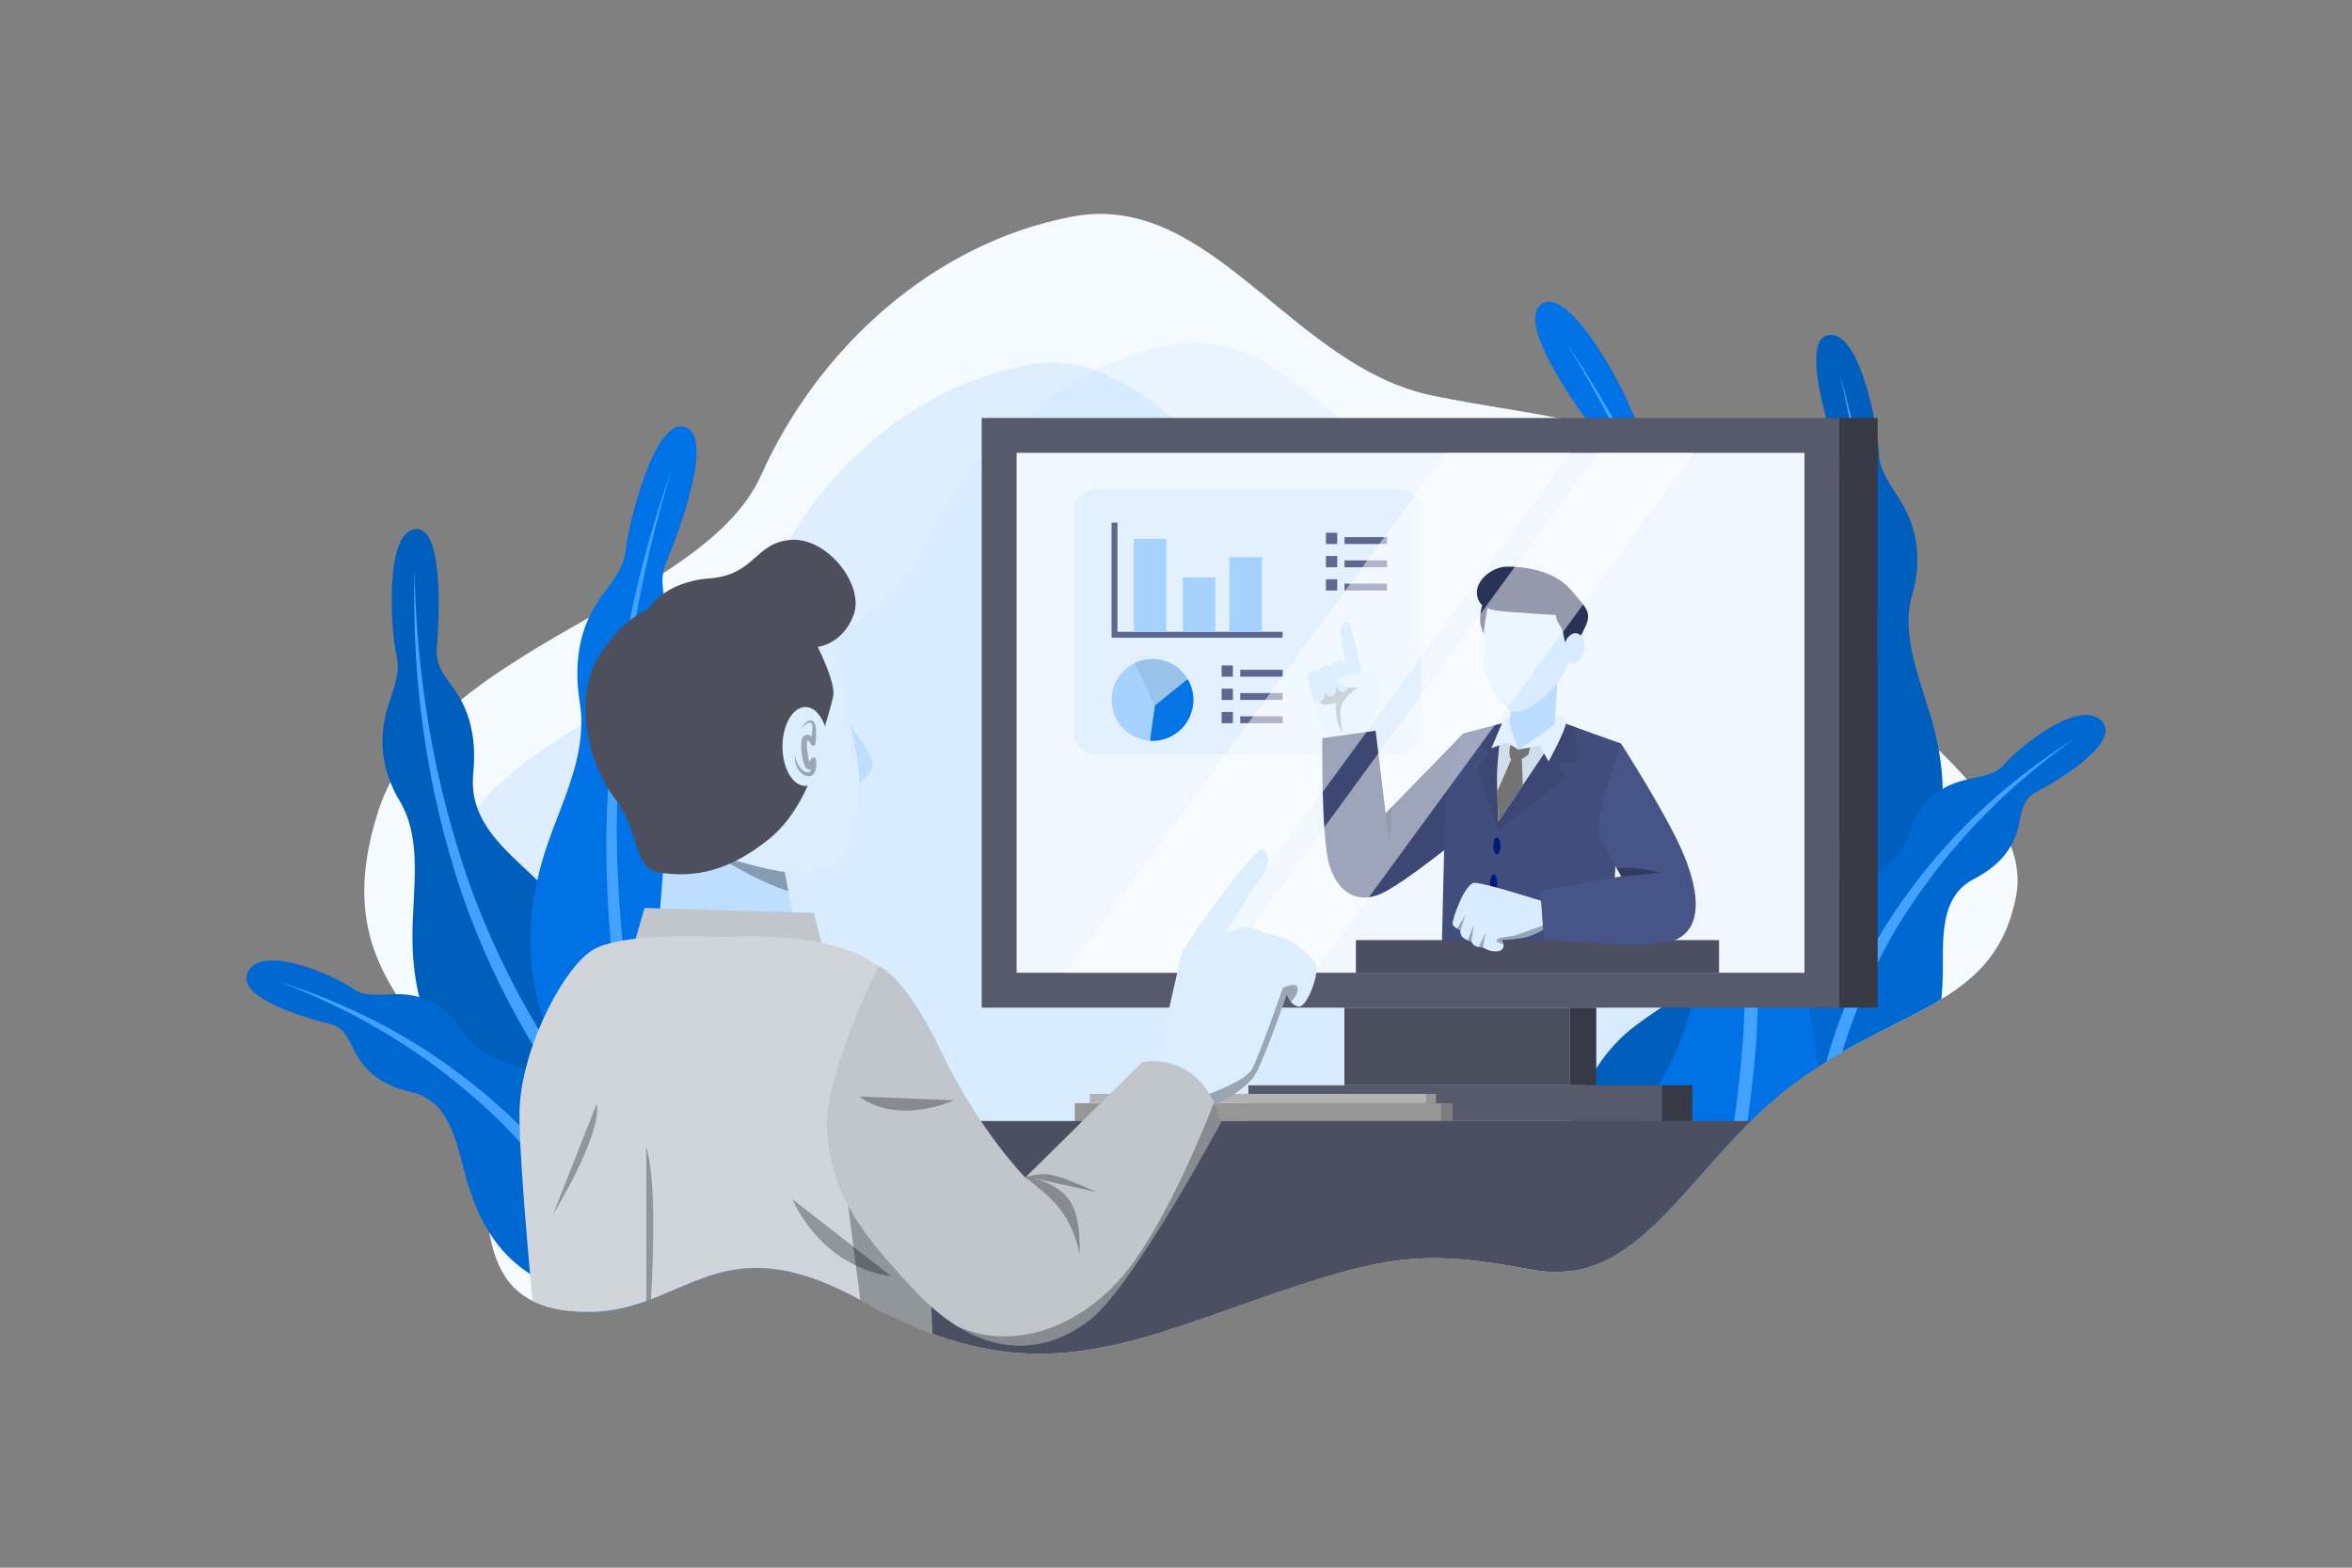 <svg xmlns="http://www.w3.org/2000/svg" enable-background="new 0 0 1500 1000" viewBox="0 0 1500 1000" id="Businessmanattendingonlinewebinar"><rect x="0" y="0" width="1500" height="1000" fill="#808080" stroke="none"/><path fill="#f5faff" d="M1285.78,571.69c-6.58,33.91-23.99,51.3-47.74,65.72c-18.03,10.94-39.73,20.17-63.09,33.6    c-0.85,0.48-1.7,0.97-2.56,1.47c-2.51,1.47-5.05,3-7.6,4.58c-1.68,1.03-3.36,2.09-5.04,3.19c-4.84,3.12-9.73,6.47-14.66,10.08    c-7.14,5.24-13.86,10.88-20.25,16.75c-2.87,2.62-5.67,5.3-8.41,8.01c-0.78,0.78-1.56,1.55-2.32,2.32    c-3.44,3.45-6.79,6.95-10.06,10.47c-28.11,30.16-51.06,61.54-79.68,75.71c-6.63,3.28-13.56,5.64-20.94,6.84    c-7.97,1.3-16.45,1.26-25.6-0.42c-70.35-12.92-91.88-10.77-180.18,20.32c-74.53,26.24-128.09,47.92-203,20.49    c-4.18-1.52-8.43-3.21-12.75-5.05c-5.56-2.37-11.25-5.01-17.07-7.94c-4.62-2.32-9.32-4.81-14.12-7.5    c-0.68-0.38-1.38-0.77-2.05-1.14c-7.26-3.97-14.07-7.26-20.48-9.96c-16.32-6.87-30.06-9.86-42.2-10.36    c-4.86-0.2-9.47,0-13.86,0.52c-7.13,0.83-13.75,2.48-20.1,4.59c-2.67,0.87-5.3,1.84-7.89,2.85c-2.5,0.97-4.99,2-7.46,3.05    c-7.09,2.99-14.12,6.18-21.51,8.97c-0.99,0.37-1.99,0.75-2.99,1.11c-2.03,0.72-4.09,1.42-6.19,2.06    c-1.66,0.51-3.35,0.98-5.05,1.43c-0.99,0.26-2.01,0.51-3.02,0.74c-1.63,0.38-3.28,0.72-4.97,1.02c-8.93,1.63-18.7,2.18-29.78,0.96    c-0.88-0.09-1.77-0.2-2.67-0.32c-8.27-1.11-15.14-3.17-20.86-6.03c-17.31-8.65-24.14-24.64-27.53-43.55    c-5.18-29-2.26-64.9-16.5-91.98c-1.4-2.68-2.97-5.27-4.74-7.76c-1.65-2.32-3.32-4.61-4.99-6.87    c-11.63-15.73-23.61-30.1-33.29-45.5c-18.59-29.61-28.65-63.01-11.26-117.04c2.05-6.37,4.62-12.46,7.65-18.28    c5.67-10.94,12.94-20.96,21.41-30.28c1.12-1.25,2.27-2.47,3.43-3.69c6.19-6.45,12.95-12.55,20.13-18.39    c24.26-19.73,53.33-36.37,81.65-52.58c10.27-5.88,20.44-11.7,30.24-17.59c1.17-0.7,2.34-1.41,3.5-2.11    c4.61-2.8,9.12-5.62,13.51-8.48c28.2-18.3,51.55-37.96,62.54-62.52c36.62-81.83,110.55-148.59,198.84-165.1    c88.29-16.51,139.27,95.47,228.99,114.14c29.69,6.18,56.17,9.52,80.15,14.36c7.29,1.47,14.36,3.08,21.21,4.95    c5.75,1.57,11.36,3.32,16.82,5.32c1.26,0.46,2.5,0.93,3.74,1.42c7.47,2.94,14.69,6.4,21.68,10.56    c5.34,3.18,10.55,6.77,15.65,10.85c2.75,2.2,5.46,4.55,8.15,7.07c11.73,10.97,22.88,24.98,33.6,43.1    c9.71,16.41,22.45,32.08,36.61,47.16c5.5,5.86,11.22,11.62,17.05,17.31c1.72,1.69,3.47,3.36,5.21,5.03    c5.65,5.42,11.39,10.77,17.13,16.06c2.04,1.87,4.1,3.75,6.14,5.63c0.37,0.35,0.76,0.69,1.13,1.04    c13.52,12.35,26.86,24.4,38.94,36.3c6.44,6.32,12.51,12.59,18.07,18.83c4.74,5.32,9.1,10.62,12.98,15.89    c0.7,0.96,1.39,1.91,2.05,2.86c5.53,7.87,9.94,15.72,12.91,23.58C1286.49,550.23,1287.87,560.9,1285.78,571.69z" class="colorf7f5ff svgShape"></path><path fill="#dbedff" d="M387.05,528.48c-22.59,70.16,11.69,97.6,40.33,137.93c28.64,40.33-4.68,113.38,56.69,121.56    c61.37,8.18,73.64-49.9,154.88-4.5c81.24,45.41,129.16,25.31,201.05,0c71.89-25.31,89.42-27.06,146.7-16.54    c57.28,10.52,81.82-57.53,136.18-97.44c54.35-39.91,103.45-39.32,114.55-96.6c11.1-57.28-98.19-110.46-139.68-180.59    c-41.5-70.13-90.59-64.29-163.64-79.48c-73.06-15.2-114.55-106.37-186.44-92.93c-71.89,13.44-132.08,67.8-161.89,134.42    C555.95,420.94,414.52,443.15,387.05,528.48z" opacity=".44" class="colore2dbff svgShape"></path><path fill="#c2e0ff" d="M284.66,550.3c-23.25,72.24,12.03,100.49,41.52,142.01c29.48,41.52-4.81,116.74,58.37,125.16    s75.82-51.38,159.46-4.63s132.98,26.06,206.99,0c74.01-26.06,92.06-27.87,151.03-17.03c58.97,10.83,84.24-59.23,140.2-100.32    c55.96-41.09,106.51-40.49,117.94-99.46s-101.09-113.73-143.81-185.93s-93.27-66.19-168.48-81.84s-117.94-109.51-191.95-95.67    c-74.01,13.84-135.99,69.8-166.68,138.4S312.94,462.45,284.66,550.3z" opacity=".44" class="colorcec2ff svgShape"></path><path fill="#005ebd" d="M581.9,845.77c-5.56-2.37-11.25-5.01-17.07-7.94c-4.62-2.32-9.32-4.81-14.12-7.5      c-0.68-0.38-1.38-0.77-2.05-1.14c-7.26-3.97-14.07-7.26-20.48-9.96c-16.32-6.87-30.06-9.86-42.2-10.36      c-4.86-0.2-9.47,0-13.86,0.52c-7.13,0.83-13.75,2.48-20.1,4.59c-2.67,0.87-5.3,1.84-7.89,2.85c-2.5,0.97-4.99,2-7.46,3.05      c-7.09,2.99-14.12,6.18-21.51,8.97c-0.99,0.37-1.99,0.75-2.99,1.11c-2.03,0.72-4.09,1.42-6.19,2.06      c-1.66,0.51-3.35,0.98-5.05,1.43c-3.24-5-6.26-10.11-9.13-15.3c-0.27-0.5-0.54-0.98-0.82-1.48      c-9.9-18.13-18.06-37.28-27.66-56.28c-0.39-0.78-0.8-1.55-1.2-2.31c-0.55-1.03-1.11-2.04-1.69-3.05      c-6.12-10.74-13.61-20.09-21.87-28.68c-2.32-2.42-4.71-4.77-7.15-7.07c-8.93-8.46-18.51-16.29-28.08-24.17      c-3.9-3.21-7.5-6.64-10.78-10.27c-0.28-0.3-0.56-0.61-0.82-0.92c-12.04-13.58-19.93-29.83-24.34-47.87      c-3.12-12.79-4.49-26.48-4.35-40.76c0.3-28.68,6.38-59.86-8.02-84.14c-2.36-3.98-4.4-8.09-6.05-12.31      c-5.25-13.36-6.73-27.94-2.81-43.65c3.06-12.28,9.66-23.96,6.81-36.33c-3.51-15.25-8.4-79.98,12.31-81.37      c18.21-1.22,14.71,59.79,13.33,76.12c-1.11,12.96,7.6,20.07,13.34,29.4c0.7,1.15,1.37,2.31,2,3.47      c7.66,14.24,9.53,29.72,7.83,47.54c-0.73,7.73,0.28,14.68,2.5,21.01v0.01c4.16,11.9,12.57,21.65,21.54,30.49      c3.88,3.82,7.87,7.46,11.66,11.03c1.75,1.66,3.49,3.33,5.17,5.02c13.72,13.68,25.1,28.5,32.85,46.06      c3.67,8.3,6.54,17.23,8.45,26.94c3.42,17.38,8.55,34.63,17.98,48.58c3.24,4.82,7.01,9.26,11.4,13.15      c2.58,2.31,5.37,4.43,8.41,6.34c6.07,3.83,12.57,7.1,19.3,10.06c3.58,1.57,7.23,3.05,10.91,4.46      c14.42,5.53,29.41,10.15,43.19,15.8c18.09,7.44,32.99,20.13,45.48,35.66c0.11,0.12,0.21,0.24,0.3,0.37      c1.6,2.01,3.17,4.05,4.7,6.14c4.54,6.22,8.73,12.81,12.64,19.64c2.3,3.98,4.49,8.05,6.58,12.16c1.19,2.34,2.36,4.7,3.5,7.09      c0.04,0.08,0.08,0.15,0.1,0.22c2.1,4.4,4.1,8.84,6.03,13.28C577.1,833.64,579.56,839.74,581.9,845.77z" class="color00bd6b svgShape"></path><path fill="#43a1ff" d="M485.98,808.88c-4.86-0.2-9.47,0-13.86,0.52c-1.62-1.12-3.24-2.25-4.85-3.38c-2.71-2.03-5.4-4.1-8.06-6.18      c-6.55-5.1-12.96-10.35-19.25-15.73v-0.01l-0.01-0.01c-4.55-3.88-9.03-7.85-13.46-11.9v-0.01c-2.86-2.61-5.69-5.25-8.49-7.94      v-0.01c-0.59-0.56-1.18-1.12-1.76-1.69c-1.37-1.31-2.72-2.63-4.07-3.95c-5.94-5.83-11.75-11.83-17.47-17.98      c-5.59-6.39-11.02-12.9-16.3-19.51c-1.03-1.28-2.04-2.57-3.06-3.86c-0.03-0.03-0.06-0.07-0.08-0.09v-0.02      c-0.01-0.01-0.02-0.02-0.03-0.03v-0.01c-7.58-9.67-14.85-19.6-21.81-29.79c-4.65-6.81-9.18-13.75-13.56-20.81      c-1.07-1.71-2.12-3.42-3.17-5.15c-8.31-14.28-16.11-28.98-23.08-44.15c-4.22-9.09-6.21-13.7-10.02-23.05      c-3.77-9.35-5.56-14.1-8.9-23.68c-2.87-8.56-5.54-17.17-8.01-25.82c-7.11-24.93-12.55-50.26-16.29-76.07      c-4.98-34.19-6.99-69.22-6.03-105.26c0.65,34.76,3.77,68.58,9.46,101.57c4.15,24.19,9.69,47.93,16.64,71.27      c3.12,10.51,6.53,20.93,10.23,31.27c3.5,9.4,5.34,14.04,9.24,23.19c3.86,9.17,5.9,13.68,10.17,22.6      c7.06,14.87,14.92,29.25,23.29,43.23c0.06,0.09,0.12,0.2,0.18,0.29c5.78,9.41,11.78,18.57,18.04,27.52      c0,0.01,0.01,0.01,0.01,0.02s0.01,0.02,0.01,0.03c2,2.87,4.02,5.72,6.08,8.55c3.69,5.09,7.46,10.11,11.32,15.06      c0.55,0.71,1.11,1.42,1.67,2.14c6.5,8.28,13.24,16.35,20.22,24.26c3.7,4.03,7.44,7.98,11.25,11.86      c0.93,0.95,1.86,1.89,2.78,2.83v0.01l0.37,0.37c1.71,1.73,3.44,3.45,5.17,5.14c0,0.01,0,0.01,0.01,0.02      c4.35,4.27,8.75,8.45,13.23,12.55c11.37,10.44,23.17,20.36,35.44,29.8c0.99,0.77,1.99,1.53,2.99,2.29      C476.73,802.47,481.33,805.72,485.98,808.88z" class="color43ffad svgShape"></path><path fill="#0068d1" d="M436.67,819.89c-7.09,2.99-14.12,6.18-21.51,8.97c-0.99,0.37-1.99,0.75-2.99,1.11      c-2.03,0.72-4.09,1.42-6.19,2.06c-1.66,0.51-3.35,0.98-5.05,1.43c-0.99,0.26-2.01,0.51-3.02,0.74      c-1.63,0.38-3.28,0.72-4.97,1.02c-8.93,1.63-18.7,2.18-29.78,0.96c-6.14-8.86-14.42-16.05-23.35-22.29      c-0.58-0.41-1.17-0.82-1.76-1.22c-0.4-0.27-0.8-0.54-1.2-0.81c-10.44-6.96-18.45-15.6-24.75-25.58      c-7.21-11.41-12.18-24.61-15.99-39.11c-0.74-2.78-1.46-5.65-2.22-8.53c-3.17-11.95-6.98-24.18-14.73-32.48      c-0.11-0.12-0.22-0.24-0.35-0.36c-4.08-4.27-9.27-7.46-15.99-9c-12.95-2.97-23.27-8.14-30.86-17.31      c-1.47-1.77-2.83-3.68-4.1-5.76c-4.82-7.89-6.71-17.98-17.05-20.47c-13.04-3.13-61.06-16.46-52.74-33.15      c7.37-14.75,37.67-4.68,55.59,4.04h0.01c5.14,2.5,9.27,4.89,11.54,6.55c7.48,5.44,17.64,3.54,27.36,3.47      c1.06-0.01,2.12,0,3.17,0.05c3.62,0.15,7.03,0.65,10.22,1.45c0.48,0.13,0.97,0.26,1.43,0.39c11.88,3.4,20.83,11.16,27.48,21.65      c0.01,0,0.01,0.01,0.01,0.01c1.89,2.98,4.09,5.57,6.5,7.85c3.08,2.91,6.56,5.33,10.31,7.39c6.47,3.57,13.73,6.08,21.18,8.31      h0.01c0.77,0.22,1.55,0.46,2.31,0.67c2.96,0.86,5.91,1.69,8.88,2.53c2.35,0.67,4.7,1.35,7.01,2.08      c0.79,0.23,1.57,0.48,2.33,0.73h0.01c0.83,0.25,1.65,0.52,2.46,0.8c3.09,1.06,6.11,2.22,9.02,3.48      c0.94,0.39,1.86,0.81,2.78,1.27h0.01c17.77,8.23,31.85,20.5,40.51,37.54c0,0.01,0,0.01,0.01,0.01c1.48,2.92,2.8,5.99,3.95,9.19      c1.09,3.01,2.01,6.14,2.78,9.41v0.01c0.21,0.83,0.39,1.67,0.56,2.52c0.1,0.46,0.2,0.94,0.29,1.41      c0.73,3.77,1.45,7.54,2.19,11.29v0.02c1.01,5.14,2.09,10.24,3.29,15.27v0.01c0.51,2.07,1.02,4.15,1.58,6.19      c1.57,5.91,3.37,11.69,5.53,17.26c1.05,2.74,2.21,5.43,3.49,8.05c0.07,0.15,0.14,0.29,0.21,0.43c0.01,0,0.01,0,0.01,0.02      C433.48,814.35,434.99,817.16,436.67,819.89z" class="color00d176 svgShape"></path><path fill="#43a1ff" d="M405.99,832.02c-1.66,0.51-3.35,0.98-5.05,1.43c-0.99,0.26-2.01,0.51-3.02,0.74      c-2.09-4.91-4.26-9.76-6.52-14.55c-0.06-0.12-0.09-0.22-0.16-0.32c-0.2-0.41-0.39-0.83-0.6-1.25      c-6.23-13.15-13.11-25.85-20.64-38.23c-3.48-5.57-7.08-11.04-10.81-16.4c-0.44-0.64-0.88-1.27-1.32-1.88      c-3.67-5.2-7.48-10.29-11.43-15.25c-2.49-3.16-4.4-5.51-6.34-7.83c-2-2.39-4.04-4.72-6.8-7.83c-0.52-0.6-1.02-1.16-1.5-1.71      c-4.47-5.04-7.25-7.98-12.46-13.24c-7.67-7.51-15.58-14.64-23.74-21.41c-1.89-1.59-3.8-3.15-5.73-4.69      c-2.05-1.65-4.12-3.28-6.21-4.88c-3.57-2.77-7.24-5.49-10.93-8.12c-17.53-12.55-36.13-23.65-55.82-33.41      c-12.46-6.19-25.39-11.85-38.73-16.95c13.12,4.18,25.83,8.92,38.09,14.25c19.13,8.23,37.23,17.84,54.35,28.81      c5,3.21,9.92,6.55,14.75,10l0.51,0.37c1.98,1.4,3.94,2.83,5.87,4.26c0.32,0.23,0.63,0.47,0.94,0.71      c10.9,8.14,21.37,16.9,31.42,26.3c2.94,2.83,5.14,4.98,7.28,7.16c2.16,2.21,4.27,4.44,7.06,7.45c0.04,0.05,0.08,0.09,0.13,0.14      c5.6,6.1,8.3,9.22,13.53,15.62c3.14,3.81,6.19,7.71,9.15,11.68c0.7,0.95,1.41,1.89,2.09,2.84c4.55,6.22,8.91,12.6,13.11,19.09      c4.53,7.34,8.82,14.82,12.88,22.41c0.04,0.05,0.07,0.1,0.09,0.15c3.65,6.8,7.1,13.72,10.39,20.75      C401.95,822.78,404,827.38,405.99,832.02z" class="color43ffad svgShape"></path><g fill="#000000" class="color000000 svgShape"><path fill="#0072e6" d="M528.18,819.23c-16.32-6.87-30.06-9.86-42.2-10.36c-4.86-0.2-9.47,0-13.86,0.52      c-7.13,0.83-13.75,2.48-20.1,4.59c-2.67,0.87-5.3,1.84-7.89,2.85c-2.5,0.97-4.99,2-7.46,3.05c-7.09,2.99-14.12,6.18-21.51,8.97      c-0.99,0.37-1.99,0.75-2.99,1.11c-2.03,0.72-4.09,1.42-6.19,2.06c-1.66,0.51-3.35,0.98-5.05,1.43      c-0.99,0.26-2.01,0.51-3.02,0.74c-1.63,0.38-3.28,0.72-4.97,1.02c-0.65-5.29-1.22-10.57-1.71-15.89      c-0.04-0.41-0.07-0.82-0.11-1.22c-0.04-0.47-0.08-0.94-0.13-1.42v-0.01c0-0.01,0-0.01,0-0.02c-0.6-6.42-1.12-12.88-1.66-19.33      c-0.24-3.08-0.48-6.18-0.74-9.28c-0.58-7.35-1.21-14.73-1.96-22.16c-0.04-0.37-0.08-0.77-0.12-1.13      c-0.33-3.24-0.76-6.42-1.26-9.58v-0.01c-1.72-10.78-4.4-21.18-7.7-31.32c-0.71-2.19-1.46-4.38-2.23-6.54      c-0.02-0.06-0.04-0.1-0.06-0.16v-0.02c0,0-0.01-0.01-0.01-0.02l-0.02-0.01v-0.01c-3.07-8.64-6.59-17.12-10.32-25.52      c-1.09-2.44-2.18-4.85-3.29-7.28c0-0.01-0.01-0.02-0.01-0.03s-0.01-0.01-0.01-0.02c-2.95-6.44-5.98-12.85-9-19.26      c-1.57-3.32-3.01-6.65-4.3-10.01c-0.64-1.66-1.25-3.32-1.82-4.99c-8.04-23.28-9.87-47.3-6.8-71.28c0.44-3.45,0.97-6.9,1.6-10.35      c0.4-2.26,0.87-4.51,1.37-6.77v-0.01c1.62-7.32,3.67-14.59,6.11-21.83c3.66-10.87,8.15-21.68,12.13-32.63      c3.82-10.55,7.15-21.22,8.78-32.21c0.61-4.12,0.99-8.28,1.06-12.49c0.08-4.73-0.22-9.54-0.99-14.42      c-3.03-19.02-1.76-37.49,5.86-54.08c1.39-3.01,2.98-5.96,4.8-8.84c7-11.14,17.1-19.78,18.62-34.16      c1.89-17.72,19.24-87.62,39.02-78.06c17.41,8.42-6.48,70.02-13.3,86.24c-0.94,2.24-1.55,4.44-1.89,6.64      c-0.68,4.35-0.36,8.62,0.39,12.9c1.05,6,2.93,11.98,3.99,18.14c1.97,11.44,1.83,22.18-0.1,32.72      c-1.05,5.84-2.65,11.6-4.74,17.39c-0.97,2.71-2.05,5.42-3.24,8.15c-4.22,9.8-5.32,19.78-4.52,29.73      c0.43,5.35,1.42,10.7,2.77,16.01c1.29,5.12,2.94,10.2,4.76,15.2c1.7,4.72,3.56,9.4,5.42,13.97c1.26,3.08,2.53,6.11,3.74,9.1      c0.29,0.71,0.57,1.42,0.85,2.12c0.87,2.17,1.71,4.35,2.54,6.52c1.25,3.3,2.43,6.59,3.54,9.89c2.55,7.51,4.74,15.03,6.5,22.6      c1.26,5.3,2.29,10.63,3.09,16c0.05,0.35,0.1,0.68,0.14,1.03c0.01,0.01,0.01,0.02,0.01,0.03c0.28,1.95,0.53,3.9,0.74,5.86      c1.31,11.76,1.48,23.74,0.23,36.09c0,0,0,0,0,0.01c-0.19,1.9-0.41,3.81-0.67,5.73c-3.24,24.1-4.1,49.3,3.64,72.26v0.02      c2.16,6.41,4.99,12.62,8.61,18.6c11.44,18.88,26.91,35.39,41.77,51.78c0,0.01,0,0.01,0,0.01c0.26,0.29,0.52,0.58,0.79,0.87      c3.16,3.48,6.28,6.94,9.32,10.44c2.16,2.47,4.29,4.96,6.36,7.46C522.19,810.45,525.31,814.75,528.18,819.23z" class="color00e682 svgShape"></path><path fill="#43a1ff" d="M452.02,813.99c-2.67,0.87-5.3,1.84-7.89,2.85c-1.32-3.07-2.62-6.16-3.91-9.25      c-4.84-11.64-9.41-23.43-13.73-35.4v-0.02c-0.01-0.01-0.01-0.01-0.01-0.02c-1.36-3.75-2.69-7.51-3.99-11.29      c-0.67-2.09-1.34-4.22-1.99-6.34c-0.01-0.01-0.01-0.01-0.01-0.02c-7.26-23.52-13.44-47.23-18.56-71.32      c-2.51-11.77-4.75-23.63-6.77-35.59c-1.67-11.02-3.15-22.1-4.36-33.2c-0.47-4.27-0.9-8.56-1.28-12.84      c-0.37-4.05-0.69-8.1-0.98-12.16c-0.85-11.69-1.16-17.54-1.54-29.29c-0.37-11.73-0.42-17.61-0.3-29.36      c0.01-0.43,0.02-0.86,0.03-1.29c0.2-8.88,0.53-17.71,1.04-26.5c0.01-0.26,0.02-0.52,0.04-0.79c0.71-12.67,1.73-25.25,3.09-37.74      c0.52-4.95,1.11-9.88,1.74-14.79c2.31-18.1,5.28-36.03,8.92-53.8c1.33-6.52,2.76-13.02,4.27-19.5c6.06-26,13.6-51.69,22.6-77.13      c-7.59,24.84-13.96,49.81-19.1,75.02c-1.26,6.18-2.45,12.36-3.55,18.57c-3.2,17.8-5.77,35.71-7.73,53.76      c-0.54,4.97-1.04,9.94-1.49,14.93c-1.21,13.32-2.08,26.71-2.61,40.19c-0.13,3.22-0.24,6.46-0.33,9.7      c-0.02,0.54-0.04,1.09-0.04,1.63c-0.16,5.91-0.24,11.86-0.26,17.81c0.07,11.61,0.24,17.43,0.78,29.01      c0.51,11.59,0.88,17.38,1.85,28.91c0.31,3.76,0.65,7.52,1.02,11.27c1.01,10.22,2.27,20.42,3.73,30.57      c0.73,5.17,1.52,10.34,2.36,15.49c2.92,16.97,6.34,33.72,10.27,50.3c4.88,20.63,10.58,41.02,17.09,61.27      c1.08,3.18,2.16,6.32,3.3,9.45c0,0.01,0,0.01,0.01,0.02c2.01,5.72,4.08,11.39,6.21,17.02l0.01,0.01v0.01      c2.58,6.78,5.23,13.49,7.98,20.16C449.27,807.53,450.64,810.77,452.02,813.99z" class="color43ffad svgShape"></path></g><g fill="#000000" class="color000000 svgShape"><path fill="#005ebd" d="M1232.96,542.57c-1.54,4.47-3.38,8.84-5.56,13.11c-0.18,0.37-0.37,0.73-0.56,1.1      c-2.27,4.33-4.88,8.56-7.85,12.65c-7.42,10.24-14.88,20.43-21.49,31.09c-6.96,11.21-12.99,22.95-17.11,35.83      c-0.67,2.11-1.3,4.25-1.86,6.42c-0.43,1.62-0.82,3.26-1.18,4.92c-1.8,8.31-3.37,16.59-4.94,24.81c-2.51,1.47-5.05,3-7.6,4.58      c-1.68,1.03-3.36,2.09-5.04,3.19c-4.84,3.12-9.73,6.47-14.66,10.08c-7.14,5.24-13.86,10.88-20.25,16.75      c-2.87,2.62-5.67,5.3-8.41,8.01c-0.78,0.78-1.56,1.55-2.32,2.32c-3.44,3.45-6.79,6.95-10.06,10.47      c-28.11,30.16-51.06,61.54-79.68,75.71c-6.63,3.28-13.56,5.64-20.94,6.84c-4.79-0.59-9.55-1.37-14.26-2.32      c-1.83-0.37-3.08-0.66-3.68-0.81c-0.27-0.07-0.41-0.1-0.41-0.1c0-0.04,0.01-0.17,0.03-0.39c0.01-0.16,0.03-0.37,0.05-0.62      c0.06-0.67,0.13-1.67,0.24-2.93c1.08-11.55,2.39-23.65,4.24-35.86c1.28-8.52,2.83-17.08,4.74-25.53      c2.06-9.12,4.54-18.12,7.55-26.78c2.76-7.93,5.99-15.59,9.77-22.81c1.96-3.76,4.06-7.39,6.34-10.89      c6.73-10.39,14.9-19.61,24.85-27.08c5.26-3.95,10.81-7.75,16.43-11.56c7.11-4.8,14.38-9.58,21.4-14.6      c3.47-2.48,6.88-5.02,10.19-7.66c1.86-1.48,3.68-2.99,5.46-4.53c3.5-3.02,6.82-6.16,9.93-9.47c2.46-2.61,4.63-5.36,6.54-8.25      c3.27-4.87,5.8-10.12,7.72-15.59c5.61-15.89,6.24-33.86,5.18-51.55c-0.13-2.2-0.21-4.39-0.22-6.54      c-0.3-27.79,8.31-51.49,21.67-74.23c0.06-0.09,0.1-0.18,0.16-0.27v-0.01c1.13-1.92,2.3-3.83,3.49-5.74      c0.08-0.14,0.18-0.28,0.26-0.42c2.77-4.41,5.72-8.93,8.51-13.61c3.07-5.14,5.97-10.45,8.28-15.95      c5.12-12.23,7.31-25.44,2.03-39.95c-6.63-18.2-8.52-34.8-3.31-51.84c1.99-6.49,5.29-12.45,6.49-18.96      c0.54-2.95,0.65-6.03,0-9.32c-0.22-1.15-0.54-2.32-0.97-3.53c-1.71-4.85-4.72-13.9-7.51-24.14      c-6.08-22.42-11.04-50.55,1.26-52.88c14.52-2.76,24.55,28.81,29.3,52.88c1.03,5.26,1.82,10.16,2.33,14.26      c0.45,3.51,0.7,6.43,0.76,8.51c0.36,12.68,9.68,22.33,15.73,33.45c10.2,18.72,10.83,37.89,5.5,56.39      c-7.83,27.13,5.9,55.78,13.39,83.46c1.42,5.29,2.62,10.52,3.56,15.74c1.51,8.4,2.36,16.68,2.48,24.81      C1239.11,516.89,1237.25,530.09,1232.96,542.57z" class="color00bd6b svgShape"></path><path fill="#43a1ff" d="M1134.4,631.88c-15.25,28.64-32.69,55.37-52.64,80.69c-20.82,25.28-43.63,48.76-68.62,69.42      c-8.89,7.35-18.29,14.37-27.73,21.26c-0.23,2.55-0.32,3.96-0.32,3.96s1.44,0.36,4.1,0.91c9.71-6.75,19.35-13.65,28.5-20.89      c25.81-20.44,49.1-43.94,70.54-69.25c20.37-25.58,38.18-52.59,53.79-81.55c14.66-29.28,26.65-59.53,36.2-91.31      c4.46-15.92,8.3-32.09,11.24-48.53c1.79-9.86,2.57-14.83,3.9-24.82c1.3-10.01,1.83-15.04,2.66-25.17      c4.84-69.3-2.58-138.24-22.75-208.12c16.74,69.71,22.28,138.23,16.17,206.7c-1.02,9.97-1.64,14.92-3.11,24.76      c-1.44,9.84-2.27,14.73-4.16,24.43c-3.09,16.17-7.08,32.06-11.67,47.69C1160.94,573.33,1148.98,603.09,1134.4,631.88z" class="color43ffad svgShape"></path><path fill="#0068d1" d="M1298,505.64c-9.37,5.01-8.67,15.24-11.35,24.1c-0.69,2.33-1.53,4.53-2.52,6.61      c-0.52,1.12-1.08,2.19-1.68,3.23c-5.18,9.1-13.26,15.77-23.83,21.28c-6.12,3.18-10.34,7.56-13.2,12.73      c-0.09,0.14-0.17,0.29-0.25,0.43c-5.41,9.99-6.03,22.79-6.08,35.14c-0.02,2.98,0.01,5.93-0.01,8.82      c-0.01,6.67-0.32,13.16-1.02,19.44c-18.03,10.94-39.73,20.17-63.09,33.6c-0.85,0.48-1.7,0.97-2.56,1.47      c-2.51,1.47-5.05,3-7.6,4.58c-1.68,1.03-3.36,2.09-5.04,3.19c-4.84,3.12-9.73,6.47-14.66,10.08      c-7.14,5.24-13.86,10.88-20.25,16.75c0.08-0.61,0.16-1.22,0.22-1.83c0.68-5.94,0.98-11.99,1.01-18.11      c0.03-2.11,0.01-4.25-0.03-6.38v-0.01c-0.1-5.16-0.35-10.38-0.65-15.6v-0.01l-0.01-0.02c-0.22-3.81-0.48-7.64-0.72-11.47      c-0.08-1.36-0.15-2.69-0.16-4.02c-0.16-6.94,0.47-13.5,1.83-19.7c0.01-0.01,0.01-0.01,0.01-0.02      c4.09-18.67,14.63-34.09,29.76-46.52h0.01l0.01-0.01c0.77-0.67,1.57-1.29,2.37-1.92c2.5-1.94,5.13-3.82,7.84-5.62      c0.73-0.48,1.45-0.94,2.19-1.4h0.01c0.68-0.44,1.38-0.87,2.07-1.29c2.05-1.29,4.15-2.55,6.27-3.78      c3.35-1.98,6.69-3.92,10.02-5.91h0.01c10.5-6.37,20.38-13.32,26.52-23.13c1.77-2.82,3.24-5.88,4.32-9.24c0,0,0-0.01,0.01-0.01      c3.8-11.83,10.51-21.58,21.15-27.86c0.42-0.24,0.85-0.5,1.29-0.74c2.88-1.58,6.05-2.92,9.51-3.98c1.56-0.48,3.16-0.89,4.78-1.26      c8.94-2.06,18.37-3.1,23.88-9.81c1.78-2.17,5.17-5.53,9.52-9.25h0.01c15.15-12.94,41.96-30.32,52.79-17.89      C1352.95,474.36,1309.82,499.32,1298,505.64z" class="color00d176 svgShape"></path><path fill="#43a1ff" d="M1322.8,471.29c-11.63,8.29-22.72,17.01-33.23,26.15c-6.93,6.01-13.61,12.18-20.04,18.56      c-9,8.9-17.53,18.17-25.59,27.82c-2.91,3.47-5.77,7.02-8.54,10.6c-1.61,2.08-3.21,4.18-4.78,6.3      c-7.83,10.47-15.14,21.34-21.96,32.66c-4.11,7.09-6.06,10.68-9.74,17.98c-3.73,7.27-5.48,10.97-8.78,18.47      c-5.55,12.43-10.26,25.29-14.38,38.38c-0.28,0.94-0.56,1.88-0.82,2.82c-0.85,0.48-1.7,0.97-2.56,1.47      c-2.51,1.47-5.05,3-7.6,4.58c1.11-4.03,2.28-8.03,3.51-12.02c4.35-13.18,9.31-26.13,15.11-38.65      c3.46-7.51,5.29-11.21,9.17-18.52c3.92-7.29,5.98-10.87,10.3-17.92c7.38-11.63,15.3-22.74,23.8-33.36      c0.23-0.31,0.48-0.61,0.72-0.92c1.64-2.03,3.31-4.08,5-6.08c3.81-4.56,7.74-9.02,11.76-13.38c7.39-7.99,15.16-15.69,23.32-23.07      c7.06-6.4,14.4-12.57,22.03-18.49C1300.05,486.42,1311.15,478.63,1322.8,471.29z" class="color43ffad svgShape"></path><g fill="#000000" class="color000000 svgShape"><path fill="#0072e6" d="M1165.37,541.88c-0.41,3.56-0.96,7.15-1.64,10.76c-1.31,6.96-2.63,13.94-3.87,20.91c0,0,0,0,0,0.01      s0,0.01,0,0.01c-0.13,0.72-0.25,1.43-0.38,2.16c-0.34,1.91-0.67,3.82-0.98,5.74c-1.49,9.07-2.76,18.16-3.57,27.3v0.01      l-0.01,0.01l0.01,0.01c0,0.01,0,0.01-0.01,0.02v0.01c-0.18,1.99-0.33,3.97-0.46,5.97c-0.61,9.25-0.72,18.57-0.08,27.97      c0.11,1.79,0.26,3.58,0.43,5.38l0.01,0.01c0.04,0.43,0.08,0.85,0.13,1.28c0.28,2.76,0.63,5.52,1.06,8.3      c0.06,0.37,0.11,0.75,0.17,1.13c1.12,7.19,2.32,14.31,3.58,21.39c-4.84,3.12-9.73,6.47-14.66,10.08      c-7.14,5.24-13.86,10.88-20.25,16.75c-2.87,2.62-5.67,5.3-8.41,8.01c-0.78,0.78-1.56,1.55-2.32,2.32      c-3.44,3.45-6.79,6.95-10.06,10.47c-28.11,30.16-51.06,61.54-79.68,75.71c0-0.71,0-1.42,0.01-2.14      c0.04-6.93,0.38-13.8,1.07-20.54l-0.02-0.04c0.36-3.59,0.82-7.13,1.38-10.67v-0.01c0,0,0,0,0-0.01      c0.58-3.65,1.27-7.25,2.09-10.82c2.22-9.75,5.34-19.17,9.53-28.12c2.53-5.39,5.23-10.77,8.02-16.17      c1.05-2.04,2.12-4.09,3.2-6.14c0,0,0,0,0-0.01c2.9-5.53,5.83-11.07,8.7-16.66c1.87-3.65,3.71-7.32,5.49-11.01      c5.17-10.72,9.83-21.65,13.21-32.95c0.55-1.85,1.05-3.71,1.47-5.57c1.13-4.85,1.85-9.73,2.18-14.6l-0.01-0.01      c0.18-2.55,0.26-5.1,0.25-7.65c-0.03-6.97-0.73-13.93-1.95-20.82c-0.44-2.51-0.95-5.01-1.53-7.51      c-2.72-11.91-6.81-23.6-11.42-34.88c-0.73-1.78-1.43-3.57-2.09-5.37c0-0.01,0-0.01,0-0.01c-5.16-13.93-8.23-27.85-9.74-41.91      c-0.1-0.94-0.19-1.87-0.27-2.82c-1.47-16.19-0.89-32.58,1.01-49.35c0.19-1.67,0.38-3.34,0.6-5.01c0.1-0.75,0.19-1.5,0.29-2.26      c0.42-3.2,0.89-6.46,1.33-9.75c0.65-4.89,1.28-9.89,1.73-14.89c0.51-5.3,0.82-10.64,0.79-15.91      c-0.07-15.62-3.11-30.85-13.2-43.82c-1.84-2.35-3.56-4.7-5.18-7.08c-2.05-2.99-3.94-6.03-5.64-9.11      c-3.21-5.75-5.8-11.7-7.75-17.97c-1.99-6.36-3.31-13.05-3.91-20.21c-0.66-7.75-0.01-15.56-1.22-22.96      c-0.82-4.93-2.45-9.69-5.84-14.13c-0.68-0.9-1.49-1.96-2.39-3.17c-1.08-1.45-2.31-3.12-3.62-4.95      c-14.56-20.25-41.21-61.25-28.56-72c16.75-14.23,51.11,49.06,57.4,65.73c0.86,2.3,1.93,4.37,3.14,6.27      c5.93,9.33,15.52,14.62,23.48,22.11c0.05,0.05,0.1,0.09,0.15,0.14c2.8,2.65,5.36,5.46,7.68,8.42c2.37,3.02,4.49,6.19,6.37,9.5      c6.79,11.92,10.53,25.58,11.94,40.16c0.9,9.31,3.37,17.9,6.83,26.03c4.34,10.22,10.25,19.72,16.6,28.97      c6.61,9.61,13.66,18.93,19.95,28.53c4.18,6.4,7.99,12.92,11.4,19.6v0.01c0.14,0.27,0.28,0.54,0.41,0.82      c0.91,1.79,1.79,3.58,2.62,5.39c0.15,0.33,0.31,0.66,0.45,0.99c1.31,2.85,2.54,5.73,3.7,8.62      C1164.17,489.93,1168.39,515.43,1165.37,541.88z" class="color00e682 svgShape"></path><path fill="#43a1ff" d="M1121.37,620.5c-0.01,7.41-0.13,14.84-0.34,22.26c-0.07,2.66-0.17,5.32-0.27,7.98      c-0.07,1.87-0.15,3.74-0.23,5.61c0.01,0,0.01,0.01,0.01,0.01s0,0.01-0.01,0.01v0.01c-0.09,2.21-0.21,4.43-0.33,6.63      c-0.23,3.03-0.49,6.05-0.77,9.07c-0.07,0.96-0.17,1.91-0.25,2.86c0,0.01,0,0.01-0.01,0.03v0.01      c-1.24,13.48-2.81,26.84-4.72,40.12c-0.11,0.78-0.22,1.55-0.34,2.32c-3.44,3.45-6.79,6.95-10.06,10.47      c0.67-4.25,1.32-8.52,1.93-12.79c1.18-8.36,2.23-16.75,3.16-25.19l-0.01-0.01l0.01-0.02c0.37-3.36,0.71-6.75,1.02-10.14      c0.26-2.62,0.5-5.26,0.72-7.89c0-0.01,0-0.01,0-0.02c0.3-3.32,0.57-6.63,0.82-9.97c0.11-2.02,0.23-4.05,0.32-6.07      c0.22-4.35,0.4-8.69,0.54-13.03c0.25-7.42,0.4-14.84,0.44-22.26c0.06-7.41-0.01-14.83-0.17-22.24      c-0.37-17.04-1.27-34.1-2.71-51.26c-1.32-14.12-2.99-28.24-5.1-42.3c-0.76-5-1.57-10-2.44-14.99      c-1.97-11.41-3.06-17.1-5.48-28.44c-2.4-11.34-3.7-17.01-6.54-28.27c-2.48-9.44-5.13-18.78-7.94-28.04      c-3.91-12.91-8.12-25.65-12.64-38.24c-1.74-4.87-3.52-9.72-5.36-14.54c-3.45-9.07-7.06-18.05-10.82-26.96      c-5.18-12.27-10.68-24.39-16.49-36.36c-1.93-4.01-3.91-8-5.91-11.98c-1.73-3.43-3.49-6.86-5.28-10.27      c-8.67-16.57-17.94-32.88-27.8-48.93c10.81,15.99,20.91,32.3,30.33,48.93c2.2,3.88,4.37,7.78,6.49,11.69      c1.9,3.5,3.78,7.03,5.61,10.56c5.58,10.68,10.87,21.51,15.9,32.46c5.78,12.61,11.22,25.41,16.31,38.4      c1.1,2.8,2.17,5.61,3.24,8.43c4.46,11.75,8.61,23.66,12.48,35.74c2.91,9.04,5.67,18.16,8.27,27.39      c3.07,11.34,4.5,17.05,7.09,28.49c2.59,11.46,3.76,17.21,5.88,28.73c1.52,8.19,2.88,16.42,4.08,24.67      c1.63,11.08,2.99,22.2,4.15,33.33c1.06,12.09,1.87,24.13,2.4,36.16C1121.13,595.29,1121.4,607.9,1121.37,620.5z" class="color43ffad svgShape"></path></g></g><g fill="#000000" class="color000000 svgShape"><rect width="547" height="376.15" x="626.09" y="266.61" fill="#565a6b" class="color57566b svgShape"></rect><rect width="24.41" height="376.15" x="1173.09" y="266.61" fill="#373a45" transform="rotate(-180 1185.29 454.684)" class="color383745 svgShape"></rect><rect width="502.49" height="331.64" x="648.34" y="288.86" fill="#f0f7ff" class="colorf1f0ff svgShape"></rect><path fill="#d4e9ff" d="M892.15,481.12h-193.3c-7.76,0-14.06-6.29-14.06-14.06V325.89c0-7.76,6.29-14.06,14.06-14.06h193.3     c7.76,0,14.06,6.29,14.06,14.06v141.18C906.21,474.83,899.92,481.12,892.15,481.12z" opacity=".49" class="colorfeffd4 svgShape"></path><polygon fill="#5d678f" points="817.99 406.77 708.92 406.77 708.92 333.35 712.67 333.35 712.67 403.02 817.99 403.02" class="color605d8f svgShape"></polygon><rect width="20.74" height="59.22" x="723.08" y="343.8" fill="#a6d2ff" class="coloraba6ff svgShape"></rect><rect width="20.74" height="34.66" x="754.35" y="368.36" fill="#a6d2ff" class="coloraba6ff svgShape"></rect><rect width="20.74" height="47.58" x="784.02" y="355.44" fill="#a6d2ff" class="coloraba6ff svgShape"></rect><rect width="7.18" height="7.18" x="845.63" y="339.83" fill="#5d678f" class="color605d8f svgShape"></rect><rect width="27.04" height="4.39" x="857.48" y="342.62" fill="#5d678f" class="color605d8f svgShape"></rect><rect width="7.18" height="7.18" x="845.63" y="354.66" fill="#5d678f" class="color605d8f svgShape"></rect><rect width="27.04" height="4.39" x="857.48" y="357.46" fill="#5d678f" class="color605d8f svgShape"></rect><rect width="7.18" height="7.18" x="845.63" y="369.5" fill="#5d678f" class="color605d8f svgShape"></rect><rect width="27.04" height="4.39" x="857.48" y="372.29" fill="#5d678f" class="color605d8f svgShape"></rect><rect width="7.18" height="7.18" x="779.11" y="424.47" fill="#5d678f" class="color605d8f svgShape"></rect><rect width="27.04" height="4.39" x="790.96" y="427.26" fill="#5d678f" class="color605d8f svgShape"></rect><rect width="7.18" height="7.18" x="779.11" y="439.3" fill="#5d678f" class="color605d8f svgShape"></rect><rect width="27.04" height="4.39" x="790.96" y="442.09" fill="#5d678f" class="color605d8f svgShape"></rect><rect width="7.18" height="7.18" x="779.11" y="454.14" fill="#5d678f" class="color605d8f svgShape"></rect><rect width="27.04" height="4.39" x="790.96" y="456.93" fill="#5d678f" class="color605d8f svgShape"></rect><path fill="#a6d2ff" d="M761.08,446.49c0,14.4-11.68,26.08-26.08,26.08c-0.51,0-1.01-0.02-1.51-0.05     c-13.7-0.78-24.57-12.14-24.57-26.03c0-10.34,6.02-19.27,14.74-23.5c3.43-1.66,7.27-2.59,11.34-2.59     c9.54,0,17.88,5.12,22.42,12.76C759.75,437.07,761.08,441.62,761.08,446.49z" class="coloraba6ff svgShape"></path><path fill="#99c2eb" d="M757.42,433.17l-20.78,16.81l-12.98-26.99c3.43-1.66,7.27-2.59,11.34-2.59     C744.54,420.4,752.88,425.52,757.42,433.17z" class="color9d99eb svgShape"></path><path fill="#0575e6" d="M761.08,446.49c0,14.4-11.68,26.08-26.08,26.08c-0.51,0-1.01-0.02-1.51-0.05     c0.59-6.04,3.15-22.54,3.15-22.54l20.78-16.81C759.75,437.07,761.08,441.62,761.08,446.49z" class="color8885cc svgShape"></path><g fill="#000000" class="color000000 svgShape"><path fill="#293357" d="M946.22,382.66c0,0-3.64,10.37-1.73,16.75c1.91,6.38,5.1,11.49,5.1,11.49l5.26-26.16L946.22,382.66z" class="color462957 svgShape"></path><path fill="#d9ecff" d="M837.43,442.84c0,0,2.94,10.17,4.26,15.67c1.32,5.5,9.76,14.84,9.76,14.84l9.27-2.27l9.57-32.41     c0,0,0.96-4.8,0-5.04c-0.96-0.24-25.12,0.96-25.12,0.96L837.43,442.84z" class="colorffd9d9 svgShape"></path><path d="M841.02,443.84c0,0-0.53,5.18,3.05,5.5c3.59,0.32,7.9-1.04,7.9-1.04s-1.04,13.72,4.95,19.54     c5.98,5.82,14.12-30.71,14.12-30.71l-1.75-3.51l-19.7,1.28L841.02,443.84z" opacity=".3" fill="#000000" class="color000000 svgShape"></path><path fill="#badcff" d="M838.43,428.18c0,0-5.36,0.36-4.47,4.07c0.89,3.71,2.23,15.97,6.9,15.55c3.18-0.28,5.11-3.23,3.96-10.41     C843.66,430.22,842.9,427.11,838.43,428.18z" class="colorffbaba svgShape"></path><path fill="#badcff" d="M845.59,424.68c0,0-5.36,0.36-4.47,4.07s3.7,15.43,6.9,15.55c3.19,0.12,5.11-3.23,3.96-10.41     C850.83,426.71,850.06,423.6,845.59,424.68z" class="colorffbaba svgShape"></path><path fill="#badcff" d="M853.39,421.95c0,0-5.36,0.36-4.47,4.07c0.89,3.71,3.7,15.43,6.9,15.55c3.19,0.12,5.11-3.23,3.96-10.41     C858.62,423.98,857.86,420.87,853.39,421.95z" class="colorffbaba svgShape"></path><path fill="#badcff" d="M868.84,430.76c0,0-6.82-33.26-8.97-33.98c-2.15-0.72-6.22,2.03-4.67,9.21c1.56,7.18,4.91,27.64,4.91,27.64     L868.84,430.76z" class="colorffbaba svgShape"></path><path fill="#d9ecff" d="M868.85,469.28c0,0,10.43-20.1,11.01-23.33c0.59-3.23-1.52-17.11-3.05-17.83     c-1.52-0.72-25.08,3.11-24.49,5.5c0.59,2.39,6.18,6.34,13.81,4.79c0,0-7.25,4.19-10.3,10.89c-3.05,6.7,1.99,24.05,1.99,24.05     L868.85,469.28z" class="colorffd9d9 svgShape"></path><path fill="#3c4873" d="M933.33,467.72l-2.16,66.47c0,0-31.35,25.78-47.85,34.64c-16.51,8.85-29.91,1.19-35.42-16.76     c-5.5-17.95-4.55-81.2-4.55-81.2l33.97-4.78l6.38,52.64l3.86-3.96L933.33,467.72z" class="color3e3c73 svgShape"></path><polygon points="887.58 514.77 886.19 537.48 883.71 518.73" opacity=".3" fill="#000000" class="color000000 svgShape"></polygon><path fill="#414e7d" d="M1033.82,502.54c-0.23,4.3-7.41,105.05-7.41,105.05H919.45c0,0,1.68-75.38,2.39-94.99     c0.72-19.62,11.49-44.87,11.49-44.87l17.82-4.53l9.47-2.41h35.41l9.14,3.27l28.67,10.24     C1033.82,474.3,1034.07,498.24,1033.82,502.54z" class="color43417d svgShape"></path><path fill="#021b79" d="M954.91,563.16c0,2.99-1.03,5.41-2.31,5.41c-1.27,0-2.31-2.42-2.31-5.41s1.03-5.41,2.31-5.41     C953.88,557.74,954.91,560.17,954.91,563.16z" class="color252445 svgShape"></path><polygon fill="#3c4873" points="993.51 486.51 998.7 496.2 954.91 529.82 942.19 488.55 949.57 481.12 944.45 474.54 951.14 463.2 960.61 460.79 996.02 460.79 1005.15 464.06 1005.95 486.39" class="color3e3c73 svgShape"></polygon><path fill="#d0ddeb" d="M990.87,471.56l-19.7,29.28l-15.57,23.12c0,0-0.3-9.75-0.69-19.17c-0.06-1.32-0.11-2.64-0.17-3.93     c-0.48-10.4,1.8-28.59,1.8-28.59l24.4-7.53L990.87,471.56z" class="colord1d0eb svgShape"></path><path fill="#737373" d="M971.17,500.83l-15.57,23.12c0,0-0.3-9.75-0.69-19.17l9.77-22.46l5.74-1.2     C970.41,481.12,970.81,491.71,971.17,500.83z" class="color737373 svgShape"></path><path fill="#737373" d="M963.96,472.63c0,0-2.99,8.85,0,12.08c2.99,3.23,11.17-3.47,10.97-3.83c-0.2-0.36,2.19-8.26,2.19-8.26     H963.96z" class="color737373 svgShape"></path><path fill="#e2f0ff" d="M966.95,456.72l-7.66,1.32l-8.14,19.26l9.81-3.71l7.42,4.55l13.4-2.51l5.86,10.05     c0,0,11.84-21.42,11.01-25.36c-0.84-3.95-12.08-5.62-12.08-5.62L966.95,456.72z" class="colore3e2ff svgShape"></path><path fill="#badcff" d="M964.08,449.66l-1.56,12.2l5.86,16.27c0,0,23.33-15.07,23.21-16.87c-0.12-1.79,1.91-28.83,1.91-28.83     L964.08,449.66z" class="colorffbaba svgShape"></path><path fill="#d9ecff" d="M948.96,386.49c0,0-3.19,14.68-2.55,19.3c0.64,4.63,1.11,9.73-0.08,16.11     c-1.19,6.38,8.38,27.92,18.43,31.59c10.05,3.67,31.59-17.39,35.09-30.31c3.51-12.92,0-36.69,0-36.69s-19.14-5.42-19.94-5.74     c-0.8-0.32-27.76-0.48-27.76-0.48L948.96,386.49z" class="colorffd9d9 svgShape"></path><path fill="#293357" d="M960.93,390.16c-11.3-0.79-18.03-2.55-18.98-11.17c-0.96-8.61,9.41-17.39,18.98-17.55     c9.57-0.16,29.6,1.91,40.48,14.36c10.88,12.44,13.75,14.99,9.61,24.09c-4.15,9.09-10.07,17.2-10.07,17.2s-2.86-5.56-3.81-12.1     c-0.96-6.54-3.83-5.58-4.95-12.6C992.19,392.39,966.8,390.57,960.93,390.16z" class="color462957 svgShape"></path><ellipse cx="1003.88" cy="413.47" fill="#d9ecff" rx="9.65" ry="6.54" transform="rotate(-80.166 1003.899 413.471)" class="colorffd9d9 svgShape"></ellipse><ellipse cx="954.66" cy="539.6" fill="#021b79" rx="2.31" ry="5.41" class="color252445 svgShape"></ellipse><rect width="231.62" height="20.83" x="864.73" y="599.68" fill="#4a4f61" class="color60614a svgShape"></rect><path fill="#d9ecff" d="M957.82,599.45c0,0,0.77,1.37,0.99,2.92c0.25,1.68-0.14,3.59-2.83,4.25c-5.18,1.27-10.13-2.24-10.13-2.24     c-1.12,0.01-2.05-0.08-2.86-0.24c-4.22-0.85-4.55-3.66-4.55-3.66c-0.88-0.18-1.66-0.39-2.34-0.65c-5.17-1.89-4.83-5.58-4.7-6.32     l0.03-0.13c0,0-1.08-0.39-2.22-1.05c-1.26-0.73-2.61-1.78-2.81-3.02c-0.39-2.4,7.67-26.17,14.12-26.17     c6.46,0,44.42,12.13,44.42,12.13l2.34,14.04l0.29,1.75c0,0-8.61,5.98-16.91,7.25C962.36,599.61,957.82,599.45,957.82,599.45z" class="colorffd9d9 svgShape"></path><g opacity=".3" fill="#000000" class="color000000 svgShape"><path d="M929.2 592.34l5.41-8.6-3.19 9.65C931.42 593.39 930.34 593 929.2 592.34zM936.09 599.84l3.85-10.12-1.51 10.77C937.56 600.31 936.78 600.09 936.09 599.84zM942.99 604.15l4.44-9.18c-.09.45-1.66 7.73-1.58 9.43C944.73 604.4 943.8 604.32 942.99 604.15z" fill="#000000" class="color000000 svgShape"></path></g><path d="M957.82,599.45c0,0,0.77,1.37,0.99,2.92l-2.51-0.85c0,0-2.95-0.48-1.36-2.31c1.6-1.84,7.74-1.04,14.36-3.59     c4.11-1.58,12.32-4.4,17.98-6.3l0.29,1.75c0,0-8.61,5.98-16.91,7.25C962.36,599.61,957.82,599.45,957.82,599.45z" opacity=".3" fill="#000000" class="color000000 svgShape"></path><path fill="#465487" d="M1069.72,598.97c-15.55,7.89-85.18,0-85.18,0l-2.16-30.87l51.55-9.09c0,0-1.22-2.1-2.95-5.21     c-4.02-7.16-10.82-19.64-12-23.98c-1.67-6.22,14.84-55.52,14.84-55.52s29.67,45.95,39.96,70.83     C1084.07,570.02,1085.27,591.07,1069.72,598.97z" class="color484687 svgShape"></path><path d="M1058.24,556.61c0.71,0-24.3,2.4-24.3,2.4s-1.22-2.1-2.95-5.21     C1046.85,552.64,1057.61,556.61,1058.24,556.61z" opacity=".3" fill="#000000" class="color000000 svgShape"></path></g><rect width="143.57" height="49.53" x="857.41" y="642.76" fill="#4a4e5c" class="color4b4a5c svgShape"></rect><rect width="17.05" height="49.53" x="1000.98" y="642.76" fill="#373a45" transform="rotate(-180 1009.507 667.524)" class="color383745 svgShape"></rect><rect width="263.75" height="22.81" x="796.16" y="692.29" fill="#565a6b" class="color57566b svgShape"></rect><rect width="234.02" height="11.41" x="685.43" y="703.7" fill="#969696" class="color969696 svgShape"></rect><rect width="214.87" height="5.9" x="695" y="697.79" fill="#b3b3b3" class="colorb3b3b3 svgShape"></rect><rect width="5.9" height="5.9" x="909.88" y="697.79" fill="#969696" transform="rotate(-180 912.83 700.745)" class="color969696 svgShape"></rect><rect width="6.92" height="11.41" x="919.45" y="703.7" fill="#7d7d7d" transform="rotate(-180 922.91 709.399)" class="color7d7d7d svgShape"></rect><rect width="19.38" height="22.81" x="1059.91" y="692.29" fill="#373a45" transform="rotate(-180 1069.599 703.696)" class="color383745 svgShape"></rect><path fill="#4a4f61" d="M1116.44,715.1c-0.78,0.78-1.56,1.55-2.32,2.32c-3.44,3.45-6.79,6.95-10.06,10.47    c-28.11,30.16-51.06,61.54-79.68,75.71c-6.63,3.28-13.56,5.64-20.94,6.84c-7.97,1.3-16.45,1.26-25.6-0.42    c-70.35-12.92-91.88-10.77-180.18,20.32c-78.7,27.7-134.01,50.33-215.75,15.44c-5.56-2.37-11.25-5.01-17.07-7.94V715.1H1116.44z" class="color60614a svgShape"></path><g opacity=".5" fill="#000000" class="color000000 svgShape"><polygon fill="#ffffff" points="759.16 620.51 679.52 620.51 922.15 288.86 1001.79 288.86" class="colorffffff svgShape"></polygon><polygon fill="#ffffff" points="837.78 620.51 776.67 620.51 1019.3 288.86 1080.41 288.86" class="colorffffff svgShape"></polygon></g></g><g fill="#000000" class="color000000 svgShape"><path fill="#bddeff" d="M508.96,599.61l-89.29-3.51l3.51-44.03c0,0,14.94-5.7,27.36-10.28c8.36-3.08,15.59-5.67,16.35-5.67    c1.91,0,31.57,10.22,31.57,10.22l4.37,22.15L508.96,599.61z" class="colorffbdbd svgShape"></path><polygon fill="#c0c6cc" points="411.06 579.19 519.05 582.38 524.79 604.71 404.36 602.16" class="colorc1c0cc svgShape"></polygon><path fill="#cfd5db" d="M594.65,850.82c-4.18-1.52-8.43-3.21-12.75-5.05c-5.56-2.37-11.25-5.01-17.07-7.94    c-4.62-2.32-9.32-4.81-14.12-7.5c-0.68-0.38-1.38-0.77-2.05-1.14c-7.26-3.97-14.07-7.26-20.48-9.96    c-16.32-6.87-30.06-9.86-42.2-10.36c-4.86-0.2-9.47,0-13.86,0.52c-7.13,0.83-13.75,2.48-20.1,4.59c-2.67,0.87-5.3,1.84-7.89,2.85    c-2.5,0.97-4.99,2-7.46,3.05c-7.09,2.99-14.12,6.18-21.51,8.97c-0.99,0.37-1.99,0.75-2.99,1.11c-2.03,0.72-4.09,1.42-6.19,2.06    c-1.66,0.51-3.35,0.98-5.05,1.43c-0.99,0.26-2.01,0.51-3.02,0.74c-1.63,0.38-3.28,0.72-4.97,1.02c-8.93,1.63-18.7,2.18-29.78,0.96    c-0.88-0.09-1.77-0.2-2.67-0.32c-8.27-1.11-15.14-3.17-20.86-6.03c-0.52-5.49-1.04-11.25-1.57-17.16    c-2.57-28.7-5.19-60.92-6.26-83.71c-0.17-3.45-0.29-6.69-0.37-9.66c-0.02-0.4-0.03-0.8-0.04-1.19c-0.08-3.01-0.1-5.74-0.08-8.12    c0.02-2.62,0.16-5.3,0.41-8.03c0.59-6.5,1.81-13.24,3.5-20c1.29-5.17,2.86-10.37,4.66-15.47c1.14-3.3,2.38-6.55,3.7-9.76    c0.94-2.28,1.91-4.53,2.92-6.74c8.67-19.08,19.65-35.19,29.02-42.33c0.48-0.37,0.95-0.71,1.42-1.03c2.28-1.55,5.22-2.85,8.62-3.95    c1.27-0.4,2.6-0.79,3.98-1.13c2.34-0.6,4.84-1.12,7.44-1.57c2.69-0.46,5.5-0.85,8.37-1.19c15.06-1.75,31.84-1.79,42.67-1.55    c0.56,0.01,1.11,0.03,1.64,0.04c0.28,0.01,0.56,0.02,0.84,0.03c5.55,0.15,9.02,0.36,9.02,0.36c19.36-0.85,35.64-0.32,49.32,1.3    c5.43,0.65,10.46,1.45,15.11,2.43c16.18,3.36,27.82,8.58,36.28,14.9c0,0,0,0,0.01,0.01c13.1,9.77,18.56,22.17,21.36,34.35    c1.68,7.3,3.45,26.28,5.15,50.35c0.16,2.2,0.32,4.44,0.47,6.73c1.09,16.05,2.13,33.95,3.1,51.98c0.12,2.2,0.23,4.4,0.35,6.61    c1.27,23.97,2.38,47.75,3.24,67.2c0.01,0.26,0.03,0.52,0.04,0.79C594.19,840.27,594.43,845.82,594.65,850.82z" class="colord0cfdb svgShape"></path><path d="M594.65,850.82c-4.18-1.52-8.43-3.21-12.75-5.05c-5.56-2.37-11.25-5.01-17.07-7.94    c-4.62-2.32-9.32-4.81-14.12-7.5c-0.68-0.38-1.38-0.77-2.05-1.14l-1.91-14.84l-0.91-7.05l-1.54-11.99l-2.39-18.56l-0.97-7.48    l-0.03-0.25l-3.84-29.87l53.22,20.55c0.12,2.2,0.23,4.4,0.35,6.61c1.27,23.97,2.38,47.75,3.24,67.2c0.01,0.26,0.03,0.52,0.04,0.79    C594.19,840.27,594.43,845.82,594.65,850.82z" opacity=".3" fill="#000000" class="color000000 svgShape"></path><path fill="#dbedff" d="M827.73,642.04c-1.95-0.65-3.38-1.78-4.43-2.98c-2.03-2.35-2.59-5-2.59-5s-12.13,35.73-19.47,50.09    c-4.96,9.7-21.86,18.97-32.3,23.95c-5.01,2.39-8.53,3.8-8.53,3.8l-24.88-24.89c0,0,15.95-68.91,17.54-76.89    c1.59-7.98,46.9-68.59,51.37-68.59c4.46,0,6.38,10.21,0,17.86c-6.38,7.66-23.29,36.37-23.29,36.37s11.8-5.74,17.54-3.82    c5.75,1.91,5.11,2.71,15.95,5.18c10.85,2.47,20.74,12.36,24.25,17.15C842.4,619.07,833.47,643.96,827.73,642.04z" class="colorffdbdb svgShape"></path><path d="M823.29,639.06c-2.03-2.35-2.59-5-2.59-5s-12.13,35.73-19.47,50.09c-4.96,9.7-21.86,18.97-32.3,23.95    c-2.97-3.74-5.82-7.37-5.82-7.37s30.63-10.21,35.26-18.5c4.63-8.29,19.78-52,19.78-52s8.77-4.31,9.41,0    C828.07,633.67,825.04,637.2,823.29,639.06z" opacity=".3" fill="#000000" class="color000000 svgShape"></path><path fill="#c0c6cc" d="M778.75,715.74c0,0-55.51,103.85-83.27,125.86c-22.25,17.65-52.5,24.84-85.56,4.07    c-8.18-5.14-16.53-11.99-24.99-20.81c-42.59-44.51-53.6-66.52-57.42-100.98c-3.83-34.45,32.71-107.58,32.71-107.58    s16.42,4.69,40.03,54.46c23.62,49.77,53.61,80.4,53.61,80.4l74.66-73.7c0,0,30.52-6.57,45.74,25.78    C775.97,706.88,777.48,711.03,778.75,715.74z" class="colorc1c0cc svgShape"></path><path d="M548.03 699.47l60.35 2.39C608.38 701.86 573.35 718.13 548.03 699.47zM568.66 814.32l-63.17-49.29C505.49 765.03 521.77 807.14 568.66 814.32zM653.85 751.15c0 0 17.55 12.12 25.04 24.09 7.5 11.96 9.57 24.57 9.57 24.57s1.44-20.9-5.58-32.86c-7.02-11.96-25.2-15.79-25.2-15.79l41.63 9.25c0 0-24.57-11.8-33.34-11.49C657.2 749.24 653.85 751.15 653.85 751.15z" opacity=".3" fill="#000000" class="color000000 svgShape"></path><path d="M778.75 715.74c0 0-55.51 103.85-83.27 125.86-22.25 17.65-52.5 24.84-85.56 4.07.02 0 .03.01.05.02 37.94 17.97 85.28-.97 113.76-41.66 23.86-34.09 44.48-85.16 50.53-100.79C775.97 706.88 777.48 711.03 778.75 715.74zM380.59 703.95l-27.76 70.41C352.83 774.36 383.94 724.23 380.59 703.95zM415.8 816.11c-.2 4.38-.41 8.65-.64 12.75-.99.37-1.99.75-2.99 1.11v-98.43c1.42 4.68 2.45 10.79 3.15 17.84.07.7.14 1.42.2 2.16.32 3.49.55 7.18.72 11.02C417 779.12 416.59 798.46 415.8 816.11zM502.83 568.49c-19.54-6.04-44.11-21.39-52.29-26.7 8.36-3.08 15.59-5.67 16.35-5.67 1.91 0 31.57 10.22 31.57 10.22L502.83 568.49z" opacity=".3" fill="#000000" class="color000000 svgShape"></path><path fill="#bddeff" d="M536.76,455.93c0,0,19.53,23.58,19.75,31.57c0.22,8-15.67,16.92-15.67,16.92L536.76,455.93z" class="colorffbdbd svgShape"></path><path fill="#dbedff" d="M528.15,403.72c0,0,11.8,27.76,12.12,44.03c0.32,16.27,3.51,16.59,6.38,36.37    c2.87,19.78,1.28,34.78-4.79,54.88c-6.06,20.1-21.69,17.55-36.69,17.55c-14.99,0-60.94-15.31-60.94-15.31s-18.5-61.89-18.5-64.13    s11.17-52.64,11.17-52.64l37.65-16.27L528.15,403.72z" class="colorffdbdb svgShape"></path><path fill="#4d505c" d="M521.45,412.65c0,0,11.8,22.97,9.89,31.59c-1.91,8.61-4.84,17.55-4.84,17.55s-6.01,49.13-36,73.38    c-29.99,24.25-52.96,23.82-69.87,21.48c-16.91-2.34-12.12-25.95-28.71-47.64c-16.59-21.69-25.84-61.89-11.49-87.74    c14.36-25.84,32.86-32.54,32.86-32.54s9.7-17.55,39.15-19.78c29.45-2.23,28.81-22.97,52.1-24.57c23.29-1.6,46.9,29.03,39.88,47.86    C537.4,411.06,521.45,412.65,521.45,412.65z" class="color4e4d5c svgShape"></path><ellipse cx="513.63" cy="476.17" fill="#dbedff" rx="14.6" ry="25.17" class="colorffdbdb svgShape"></ellipse><path d="M520.52,484.69c-0.05-0.51-0.31-0.99-0.78-1.28c-0.78-0.5-1.81-0.26-2.31,0.52l-0.06,0.09l-1.19,1.89    c-0.63-2.07-0.99-4.41-1.29-6.68c-0.15-1.23-0.25-2.46-0.27-3.67c-0.01-0.6-0.01-1.2,0.04-1.76c0.04-0.56,0.12-1.12,0.22-1.48    c0.04-0.13,0.07-0.2,0.07-0.2c0.01-0.02,0.03-0.04,0.05-0.06c0.07,0.03,0.14,0.07,0.24,0.14c0.65,0.46,1.38,1.55,1.89,2.46    l0.09,0.17c0.23,0.41,0.65,0.71,1.15,0.77c0.83,0.1,1.59-0.5,1.7-1.33c0.23-1.95,0.37-3.83,0.41-5.76    c0.02-1.94-0.04-3.87-0.51-5.89c-0.13-0.5-0.28-1.01-0.56-1.53c-0.27-0.5-0.67-1.07-1.38-1.37c-0.34-0.16-0.74-0.19-0.98-0.16    c-0.29,0-0.56,0.02-0.83,0.09c-0.54,0.09-1.04,0.33-1.49,0.59c-1.76,1.12-2.8,2.82-3.55,4.55c0.56-0.77,1.18-1.47,1.86-2.08    c0.67-0.62,1.42-1.15,2.21-1.44c0.39-0.14,0.79-0.26,1.17-0.26c0.19-0.03,0.38-0.01,0.57,0.02c0.22,0.02,0.29,0.06,0.37,0.12    c0.33,0.21,0.59,1.03,0.67,1.86c0.21,1.69,0.03,3.53-0.16,5.33c-0.07,0.52-0.14,1.04-0.22,1.57c-0.11-0.1-0.22-0.21-0.34-0.31    c-0.36-0.29-0.79-0.57-1.34-0.78c-0.28-0.1-0.64-0.15-0.95-0.2c-0.35,0.01-0.71,0.05-1.04,0.13c-0.3,0.11-0.62,0.24-0.89,0.4    c-0.22,0.16-0.44,0.34-0.65,0.52c-0.54,0.52-0.76,1.08-0.92,1.49c-0.3,0.87-0.39,1.6-0.46,2.32c-0.07,0.72-0.08,1.42-0.08,2.1    c0,1.37,0.09,2.71,0.22,4.05c0.28,2.68,0.74,5.27,1.66,7.98c0.13,0.34,0.27,0.69,0.44,1.06c0.19,0.37,0.37,0.74,0.75,1.22    c0.21,0.22,0.46,0.53,1.06,0.81c0.28,0.13,0.71,0.22,1.13,0.17c0.35-0.04,0.64-0.16,0.87-0.3c-0.04,0.21-0.07,0.4-0.13,0.59    c-0.1,0.45-0.29,0.76-0.45,1.02c-0.05,0.06-0.09,0.08-0.14,0.13c-0.04,0.06-0.07,0.09-0.12,0.1c-0.05,0.02-0.09,0.06-0.14,0.09    c-0.08,0.01-0.17,0.03-0.24,0.06c-0.69,0.16-1.66-0.03-2.52-0.44c-0.89-0.41-1.71-1.06-2.43-1.81c-0.74-0.74-1.39-1.61-1.91-2.57    c-1.07-1.89-1.75-4.07-2.11-6.33c-0.19,2.28,0.07,4.65,0.9,6.89c0.81,2.23,2.23,4.38,4.43,5.79c1.1,0.68,2.42,1.26,4,1.09    l0.59-0.08c0.22-0.07,0.43-0.16,0.65-0.25c0.11-0.04,0.21-0.08,0.3-0.15c0.1-0.06,0.2-0.12,0.28-0.2    c0.18-0.13,0.37-0.27,0.52-0.42c0.56-0.62,0.96-1.3,1.18-1.94c0.5-1.3,0.68-2.55,0.77-3.78c0.04-0.52,0.06-1.04,0.06-1.56    C520.6,486.12,520.57,485.43,520.52,484.69z" opacity=".3" fill="#000000" class="color000000 svgShape"></path></g></svg>